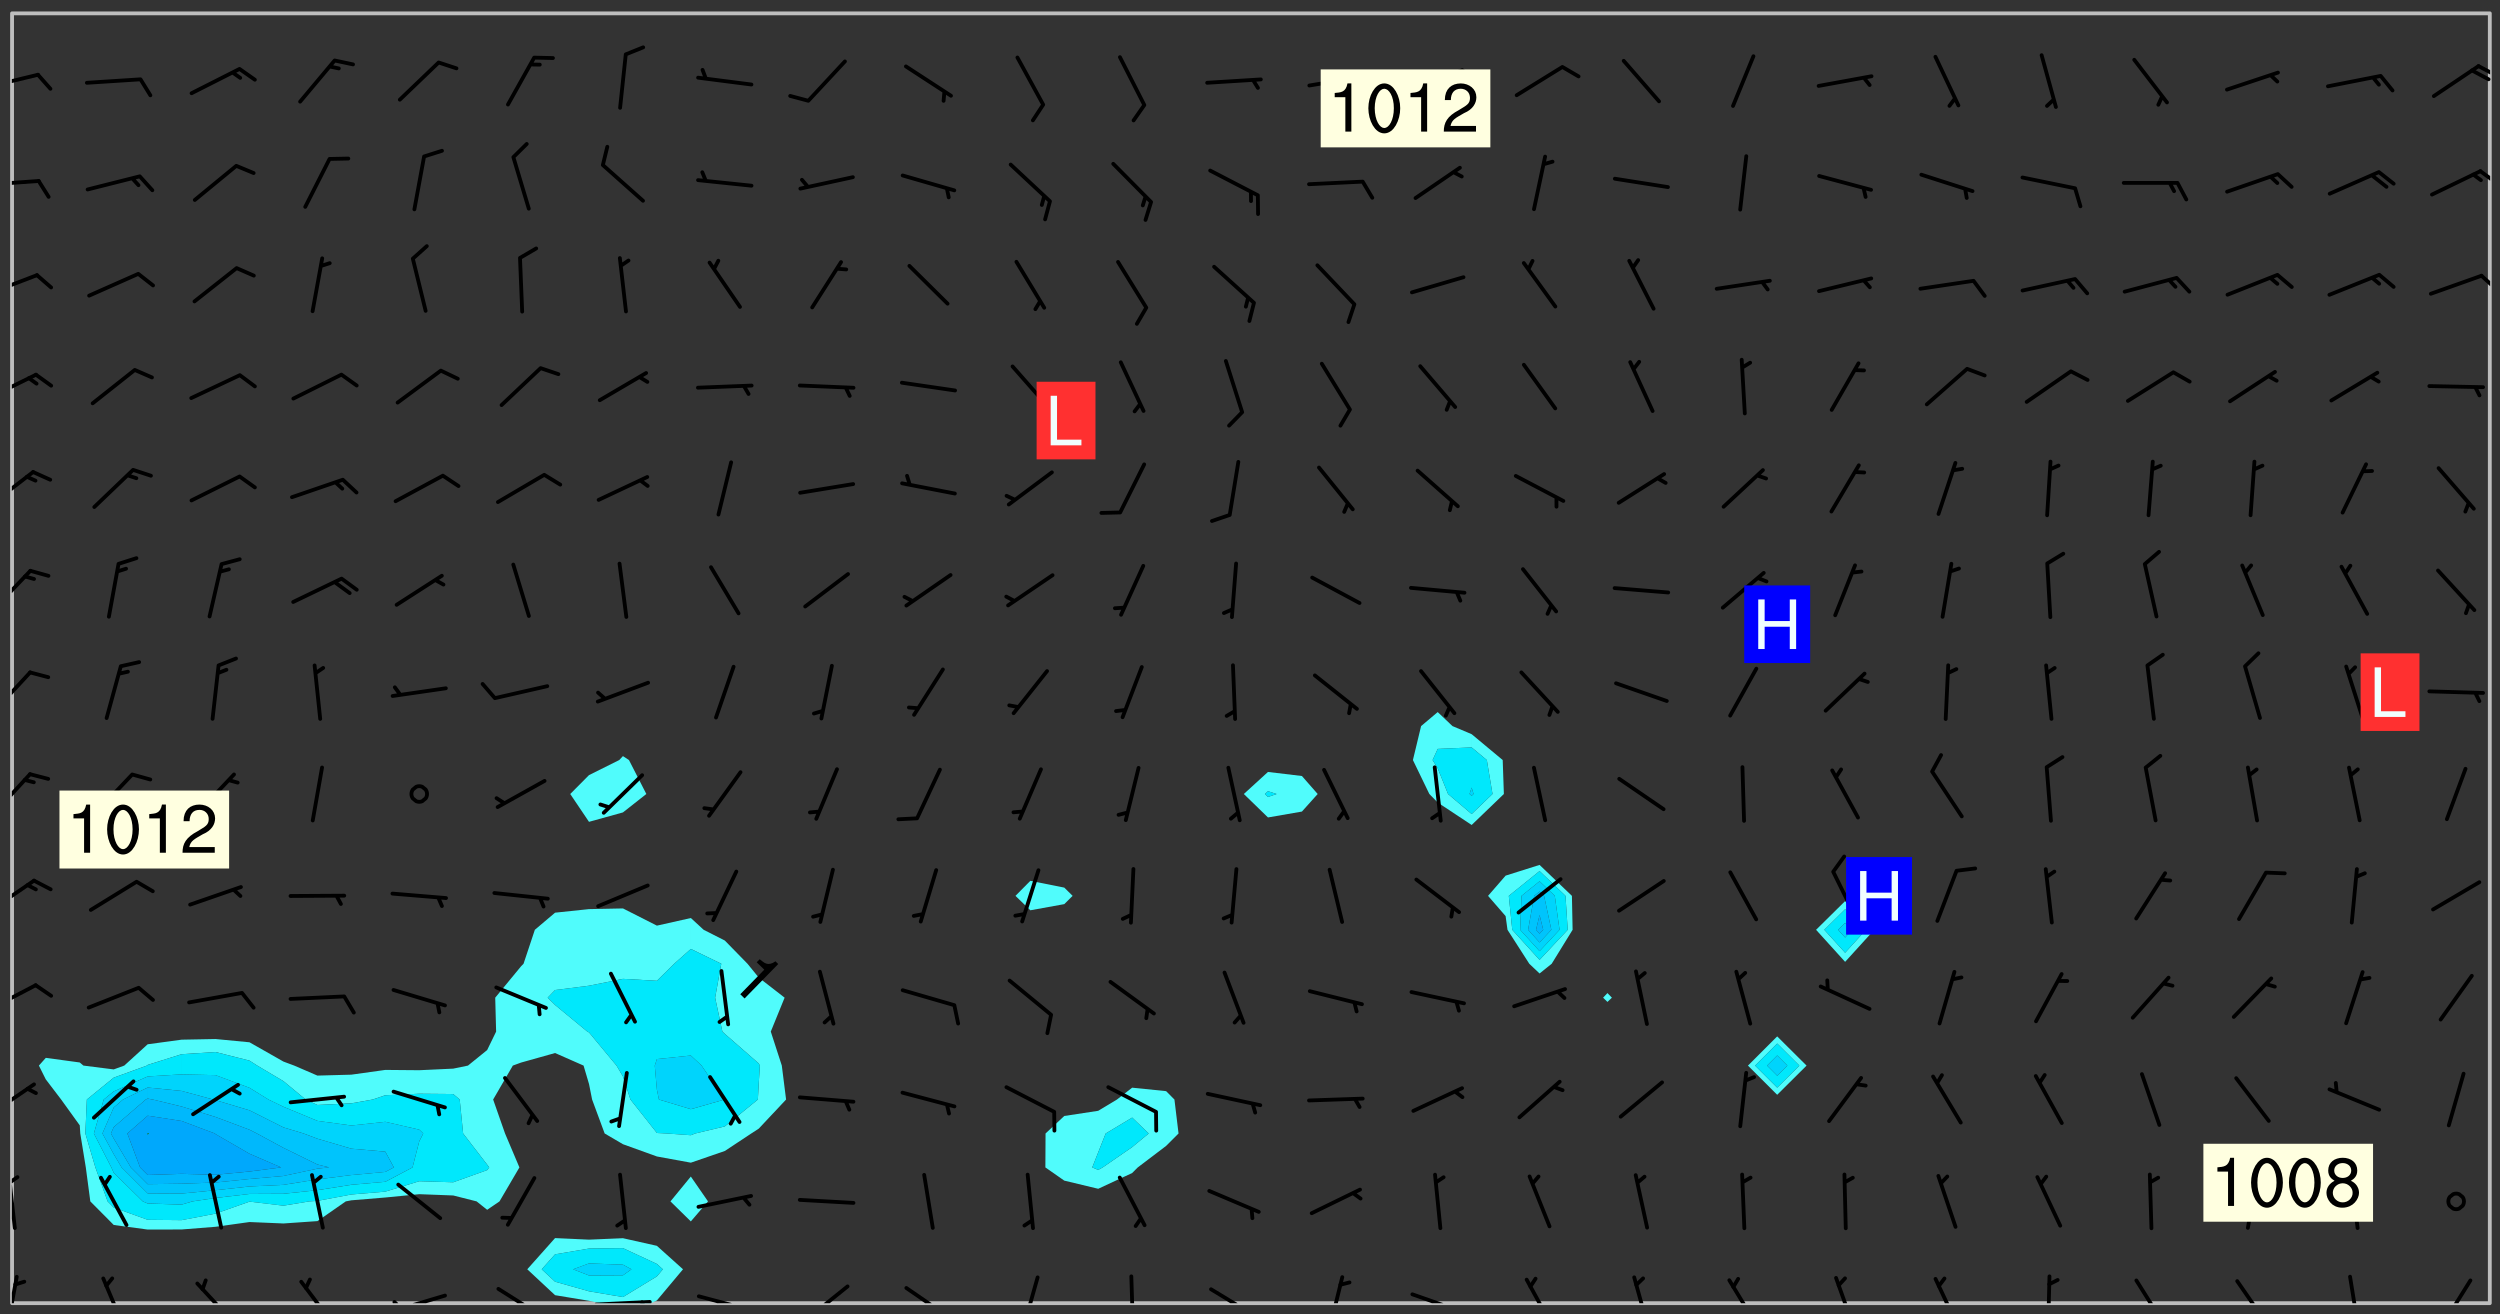 <svg xmlns="http://www.w3.org/2000/svg" role="img" xmlns:xlink="http://www.w3.org/1999/xlink" viewBox="142.45 309.95 326.84 171.84"><rect x="142.45" y="309.95" width="326.84" height="171.84" fill="#333333" stroke="none"/><defs><clipPath id="a"><path d="M144 311.672h1v168.656h-1zm0 0"/></clipPath><clipPath id="b"><path d="M144 311.672h324v168.656H144zm0 0"/></clipPath><clipPath id="c"><path d="M211 471h21v9.328h-21zm0 0"/></clipPath><clipPath id="d"><path d="M467 311.672h1v168.656h-1zm0 0"/></clipPath><clipPath id="e"><path d="M144 476h1v4.328h-1zm0 0"/></clipPath><clipPath id="f"><path d="M155 476h4v4.328h-4zm0 0"/></clipPath><clipPath id="g"><path d="M167 477h7v3.328h-7zm0 0"/></clipPath><clipPath id="h"><path d="M181 477h6v3.328h-6zm0 0"/></clipPath><clipPath id="i"><path d="M193 479h8v1.328h-8zm0 0"/></clipPath><clipPath id="j"><path d="M193 479h3v1.328h-3zm0 0"/></clipPath><clipPath id="k"><path d="M207 478h7v2.328h-7zm0 0"/></clipPath><clipPath id="l"><path d="M220 479h8v1.328h-8zm0 0"/></clipPath><clipPath id="m"><path d="M226 479h2v1.328h-2zm0 0"/></clipPath><clipPath id="n"><path d="M233 479h8v1.328h-8zm0 0"/></clipPath><clipPath id="o"><path d="M239 480h2v.328h-2zm0 0"/></clipPath><clipPath id="p"><path d="M247 477h7v3.328h-7zm0 0"/></clipPath><clipPath id="q"><path d="M260 478h7v2.328h-7zm0 0"/></clipPath><clipPath id="r"><path d="M275 476h4v4.328h-4zm0 0"/></clipPath><clipPath id="s"><path d="M290 476h1v4.328h-1zm0 0"/></clipPath><clipPath id="t"><path d="M300 478h8v2.328h-8zm0 0"/></clipPath><clipPath id="u"><path d="M316 476h3v4.328h-3zm0 0"/></clipPath><clipPath id="v"><path d="M326 478h8v2.328h-8zm0 0"/></clipPath><clipPath id="w"><path d="M341 476h5v4.328h-5zm0 0"/></clipPath><clipPath id="x"><path d="M355 476h4v4.328h-4zm0 0"/></clipPath><clipPath id="y"><path d="M368 477h5v3.328h-5zm0 0"/></clipPath><clipPath id="z"><path d="M382 476h4v4.328h-4zm0 0"/></clipPath><clipPath id="A"><path d="M395 476h4v4.328h-4zm0 0"/></clipPath><clipPath id="B"><path d="M409 476h2v4.328h-2zm0 0"/></clipPath><clipPath id="C"><path d="M421 477h5v3.328h-5zm0 0"/></clipPath><clipPath id="D"><path d="M434 477h6v3.328h-6zm0 0"/></clipPath><clipPath id="E"><path d="M449 476h3v4.328h-3zm0 0"/></clipPath><clipPath id="F"><path d="M461 477h5v3.328h-5zm0 0"/></clipPath><clipPath id="G"><path d="M144 463h1v8h-1zm0 0"/></clipPath><clipPath id="H"><path d="M144 463h1v2h-1zm0 0"/></clipPath><clipPath id="I"><path d="M144 451h4v5h-4zm0 0"/></clipPath><clipPath id="J"><path d="M144 438h4v5h-4zm0 0"/></clipPath><clipPath id="K"><path d="M144 424h4v6h-4zm0 0"/></clipPath><clipPath id="L"><path d="M144 410h3v7h-3zm0 0"/></clipPath><clipPath id="M"><path d="M144 397h3v7h-3zm0 0"/></clipPath><clipPath id="N"><path d="M144 384h3v6h-3zm0 0"/></clipPath><clipPath id="O"><path d="M144 371h4v6h-4zm0 0"/></clipPath><clipPath id="P"><path d="M144 358h4v5h-4zm0 0"/></clipPath><clipPath id="Q"><path d="M144 345h4v4h-4zm0 0"/></clipPath><clipPath id="R"><path d="M466 345h2v3h-2zm0 0"/></clipPath><clipPath id="S"><path d="M144 333h4v2h-4zm0 0"/></clipPath><clipPath id="T"><path d="M466 332h2v3h-2zm0 0"/></clipPath><clipPath id="U"><path d="M144 319h4v3h-4zm0 0"/></clipPath><clipPath id="V"><path d="M466 318h2v2h-2zm0 0"/></clipPath><clipPath id="W"><path d="M465 318h3v3h-3zm0 0"/></clipPath><g id="X" clip-path="url(#clip1)"><path fill="#fff" fill-opacity="0" fill-rule="evenodd" d="M0 0h1000v1000H0zm0 0"/><path fill="#d3d3d3" fill-opacity="0" fill-rule="evenodd" d="M162.152 355.867l-.234.293.059.234.117.172.176.234.293.348.113.059.117-.172.059-.234.176-.176.465-.176h.699l.234.293.289.816.059.176.176.23.352.234.699.699.172.176.234.348.234.41.289.582.41.465.23.234.234.176.117.23.176.293.172 1.164v.234l.059.289.059.117.117.117.348.41.117.172.176.176.176.234.117.172.172.352.059.234.234.406.234-.059-.176.176-.059.93h-.582l-.234-.113-.348.113-.117.117-.059.293-.059.176-.117.172-.465.293-.059.234-.059.113v.645l.059.172v.41l.059.059v.406l.059.406.117.176.059.059.23.641-.059.293v.699l-.059.582v.234l-.059.23-.055.352v1.922l.055.117h.426l-.367.117-.023.352.891 1.168 1.742.539 1.34.359v.539l.09.809.535.715 1.52.27.891-.086.09 1.164.535.18 1.16-.18 2.055-.984 1.16-.363 1.879-.176 1.695-.18-.18.719-1.516.086-1.25.09-.805.27-1.074.809.27.719.535.898-.18.625-.266.809.266 1.078.625.898.805.18 1.25-.18-.266.723.098.504.055.293v.172l.059.293v.406l.176.117.352.117h.406l.293-.176.113-.117.059-.117.117-.23.059-.176.352-.465.23-.176.176-.059.176.059.059.176.117.988.055.469.059.172.117.234.176.059.816.059h.289l.117.234.059.406.059.352v1.105l.117.293.117.348.289.699.176.352.582.754.352.176.172.059.469.234.641.465.348.234.293.176.293.055.23.062.816.348.293.176.113.172.352.352.117.176.523.641v.289l.059.352v.348l.059.352.059.289.117.059.172.059h.176l.582.234.176.117.176.289.176.234.113.234.293.23.117.117v.41l.059.055.289.234.234.117.059.117.117.172.059.117.23.234.059.176.234.059.117.059-.117.113-.059.117v.117l-.117.293-.117.289v.582l.176.117.117.059.059.117.117.117.113.059.176.348.059.352.059.406v.176l-.059.176-.117.699v.172l.117.176.293.293h.406l.176.117.117.172.117.293v.234h-.527l-.23-.234h-.234l-.176.059-.059.699.059.348.117.176.176.41.117.23.289.469.176.055h.523l.234.059.758.641.059.293v.234l.059.059.23.348v.352l-.117.172v.293l.293.289.293.176.172.059.293.176.293.117.582.406.289.234.293.176.219.16.016.012.23.176.641.523.176.234.117.176.176.176.113.172v.641l.117.176.469.117.582.117.234.059.23.113.293.117.113.059.586.352.289.172.176.062.176.055.176.059.699.352.289.176.234.055.289.176.234.117.641.406.293.117.172.059.234.059.41.059.23.059.234.117.059.172-.41.176.469.059.059.293.113.234.176.055.234.059.176.059.406.117.641.234.117.172.059.234v.176l-.059.117-.059.406.234.234.117.059.348.117.641.23.176.117.289.117.176.176.234.465.582 1.105.176.176.348.176.176.117.352.117 1.047.523.234.059.465.113.293.059.465.176.758.582.234.234.348.465.176.176.289.234.816.699.293.176.289.289.293.176.293.289.695.641.176.176.293.234.289.234.469.289.641.582.348.234.234.293.348.348.352.465.934.992.348.406.117.176.234.059.113.117.645.176.23.113.234.059.293.176.23.117.934.699.406.406.234.176.406.176.234.117.816.348.348.234.234.117.293.289.23.117.758.352.352.172.23.059.293.117.234.059.871.176h.816l.469.23.172.059.875.699.465.117.293.059.176.059.23.059.469.059.348.059.352.059.406.059h.293l.172.059v.23l.176.176h.293l.348.059.352.059.699.117h.641l.465-.234.293-.176.172-.117.41-.172.289-.176.934-.465.469-.293.523-.293.465-.172.465-.176 1.051-.465.289-.117.41-.117.289-.117.527-.176 1.516-.699.582-.348.289-.059.293-.059.348-.117.875-.23.352-.117h.113l.234-.059.875-.234.234-.059h.812l.352-.059.816-.117.172-.059.352-.055.293-.059.23-.059.816-.176.176-.059h.348l.234-.059.465-.117.758-.172.234-.059h.348l.41-.117.289-.059 1.285-.059h.289l.41-.059.23-.059h.176l.875-.117h.406l.41-.117h.348l.352-.113.871-.059h1.75l1.047.289.41.117.289.117.352.117.289.117 1.051.172.289.059h.293l.293.059.172.059.41.059.172.059.117.059h.117l.117.059.352.059h.113l.41.066 1.922.395 1.926.395 1.52.449 1.695.719 2.145.805 1.605-.719 1.43-.805 1.16-1.078 1.25-.449 3.035-.719 1.875-.359 2.145-1.348 2.234-1.254 2.5-1.258 1.695-.449 1.785-.18 1.16-.27.625.539 1.34-.27.715-.988.984-1.344.445-.18.805-.359 1.875-.539 1.785-.449 1.25-.27 1.16-.09 1.699-.09 1.961-.27 1.25-.09h.539l.625-.09h.891l2.145-.18 2.41-.18 2.59-.09 1.695.18 1.609.09 1.43.359 1.16.719 1.875.988 1.16 1.527.266.715.629.09.355.898.535.539.535 1.527 1.074.359h.535l-.805.535.09 1.707.715 2.695.891.805.895.988.715 1.258 1.785.539 1.52-.18.355 1.344 1.609-.805.98-.539.27.27.316-.215.219-.145.801.449.449-.359h.355l.535-.27.539-.719.535-.27.625-.988 1.16.449.84.371 1.395.617 1.695-.18h1.605l1.785.09.18-1.707.535-1.344.805.27.492.848.402.406-.09.539v.359l.715.449.711-.27h1.43l.359.988.445 1.258.715 1.344 1.25.629 1.695.629.715-.18.18-.539.98-.09.449.359.086 1.258-.266.629-.535.18v.539l.715.984.266.539.984.988.801 1.078-.266.359-.09.898-.625 2.332-.355 2.066-.09 1.793-.18.719-.09.539v1.438l-.98 1.883-.359 1.707-.535.898-.805 1.168-.266.539 2.055 1.254.086.359-.355.539-.09-.18v.809l.09 1.438-.445.715-1.074.094-.266.715.535.898.805.719 1.16.809 1.34.27.445.359-.355.449-1.789-.09-1.25-.449-.715-.719-.625-.09-.176 3.59-.188 1.309h89.359V311.703h-55.27v49.082l.762.125 3.289.543 2.023 2.836v2.754l2.352.332 2.348.332h4.051l-1.379 4.16-2.023.707-2.023.703-.543.344-2.594 1.617-.188.117-2.023-2.078-.73-2.742-2.672-2.078-1.375-3.5-.066-.082-1.957-2.672 2.75-1.418v-49.082H294.422v91.414l.117.031.133.012.074.074.105.047.09.059.086.059.09.059.297.297.059.09.031.117.027.117.016.137-.031.117-.059.09-.059.086-.043.105-.047.102-.027.121v.145l.176.27.148.148.074.086.074.074.043.105.062.09.059.086.043.105.059.09.047.102.043.105.059.086.117.18.074.074.062.086.059.09.043.105.059.09.059.086.062.09.059.09.043.102.117.18.074.074.059.086.074.074.09.059.105.047h.148l.133-.016.133.016.102-.047.074-.074.047-.102-.016-.133v-.148l-.047-.105-.027-.117-.047-.102-.027-.121-.043-.102-.062-.09-.043-.102-.043-.105-.031-.117-.016-.133-.012-.137.086-.059.059-.086.121-.031.043.105.016.133v.117l.059.102.059.09.09.059.148.148.059.09.043.105-.012.102.086.059.105.047.086.059.09.059.074.074-.117.027-.105.047-.086.059-.074.074-.059.09-.062.086-.027.121-.047.102-.043.105-.031.117-.012.133-.016.133v.148l.027.117.047.105.043.102.059.09.074.074.09.059.074.074.09.059.059.09.043.105.047.102.117.031.133.016h.148l.117-.031.105.043.043.105.047.102.027.121L299.5 410l.027.117.031.121.027.117.105.043.102.047.133-.016.148.148.062.086.074.074.07.074.09.062.105.043.102.043.117.031.137.016.117-.031.074-.074.027-.117-.012-.133-.031-.121-.027-.117.043-.105h.117l.09.062.117.027h.148l.133.016h.148l.133.016.133-.016h.148l.133-.016.133-.012.137.012.117-.027.133-.016.191-.059-.059.176-.016.133-.027.121-.016.133-.059.086-.133.016-.105.047-.105.043-.117.031-.117.027-.266.031h-.148l-.133.016-.074.074.059.086.148.148.117.18.074.07.09.062.09.059.086.059.09.059.102.043.105.062.105.043.086.059.105.047.102.043.18.117.059.09-.043.102-.047.105.016.133.223.223.059.09.043.102.031.121.043.102.016.133.031.117.012.137.031.117.148.148.102.043.105.043.117.031.133.016.137.016h.117l.117-.031.09-.059.043-.105.047-.102.043-.105.031-.117.012-.133v-.148l-.012-.133-.016-.133-.031-.117-.043-.105-.047-.105-.043-.102-.043-.105-.016-.133.016-.133.027-.117.031-.117.027-.121.047-.102.09-.059.086-.062.074-.074.09-.059.223-.223.059-.086.074-.074.117-.18.059-.086v-.148l-.074-.074-.102-.047-.105-.043-.102-.043-.059-.09-.047-.105-.027-.117.09-.059.117-.031.102-.043.18-.117.148-.148.012-.133-.012-.105-.09-.059-.133.016h-.148l-.133.016-.133-.016-.121-.031-.086-.059-.074-.074-.059-.09-.062-.086-.117-.18-.059-.086.031-.121.086-.059.121-.031.059-.086v-.121l-.031-.117-.059-.09-.059-.086-.047-.105-.027-.117-.016-.133.059-.09.074-.074.09-.059.117-.18.074-.074.059-.086.148-.148.121-.031.133-.016.133.016.074.074.043.105.016.133-.031.117-.117.031-.133.012-.148.148-.043.105-.047.102-.027.121-.031.117v.148l.031.117.043.105.059.09.074.07.074.074.117.031.121.027.117-.027.133-.016h.117l.09.059.074.074.047.105.059.086.102.047.133.016.105.043.086.059-.012.105-.074.074-.18.117-.059.09-.09.059-.07.074-.074.074-.062.09-.027.117-.016.133.016.133-.016.133v.148l.016.133.027.117.031.121.074.074.09.059.086.059.09.059.117.031v.086l-.102.047-.09.059-.266.031-.117.027h-.148l-.105.043-.102.047-.059.09-.062.234-.012.133-.031.121-.016.133v.293l-.012.133.012.137.016.133.133.016.133.012.121.031.086.059.074.074.047.105.043.102.016.133v.445l-.016.133v.445l.031.266.027.117.016.133.031.117.086.211.031.266v.148l-.031.117-.027.117-.031.121-.027.117-.031.117-.031.121-.012.133-.016.133.09.059.117-.031.102.016.047.105-.031.266v.441l-.043.105-.047.105-.043.102-.043.105-.059.086-.031.121-.043.117-.031.117-.016.133.016.133.059.09.105.047.086.059.059.086-.012.137-.031.117-.043.102v.445l-.016.133v.148l-.031.117-.043.105-.027.117-.047.105-.043.102-.031.121-.027.117-.031.133-.031.117-.027.117-.043.105-.031.117-.031.121-.012.133-.016.133v.297l.027.117v.148l.047.398.027.117.059.09.121.031h.148l.133-.016.059.09v.117l-.059.09-.09.059-.102.043-.105.047-.09.059-.086.059-.137.016-.117-.031-.133-.016-.102.047-.062.086-.012.137-.016.133-.031.117-.027.117-.016.133-.031.121v.297l.016.133.031.117v.148l.012.133v.148l-.027.117-.047.102-.027.121-.031.117-.059.09-.074.074-.102.043-.105.047-.117.027-.121.031-.102-.047.059-.086.105-.047.027-.117.031-.117.027-.121.031-.117v-.148l.016-.133-.031-.117-.043-.105-.105.016-.074.074-.102.043-.09.062-.074.074-.043.102-.016.133-.031.117L304.25 426l-.031.117-.027.117-.031.121-.027.117-.031.117-.043.105-.09.059h-.09l-.117-.031-.031-.086.016-.137-.031-.117v-.148l-.012-.133v-.148l-.062-.234-.027-.121-.043-.102-.047-.105-.059-.086-.059-.09-.043-.105-.062-.086-.148-.148-.07-.074-.105-.047-.105-.043-.102-.043-.297-.297-.09-.074-.086-.059-.105-.043-.09-.062-.086-.059-.105-.043-.09-.059-.086-.062-.074-.07-.105-.047-.086-.059-.105-.043-.09-.062-.102-.043-.105-.043-.086-.059-.105-.047-.105-.043-.102-.047-.09-.059-.102-.043-.105-.043-.09-.062-.117-.027-.133-.016-.133.016H299.75l-.133.016-.117-.031-.09-.059-.074-.074-.09-.059-.102-.047h-.148l-.121-.027-.102-.043-.074-.074-.117-.18-.09-.059-.102-.043-.09-.062-.105-.043-.09-.059-.086-.059-.105-.047-.059-.086-.059-.09-.043-.105-.047-.102-.074-.074-.086-.059-.074-.074-.09-.059-.223-.223-.043-.105-.031-.266.105-.043h.145l.105.043.074.074.09.059.086.059.105.047.09.059.148.148.07.074.148.148.062.086.074.074.086.059.074.074.09.062.09.059.086.059.27.176.102.047.105.043.102.043.047-.074.059-.086.074-.074.07-.074.105.043.074.074.059.09.043.102.047.105.043.105.121.027.117-.027.074-.09.043-.105.059-.09.074-.074.105-.043.117-.027.133.012.09.059.148.148.059.09.043.105.047.102.043.105.043.102.105.047.105.043.133.016.086-.059.059-.09.074-.074.105-.043.117.027.105.047.102.043.105.043.102.047.18.117v.117l-.016.133.016.133.016.137.059.086.102.047.121.027.117.031h.148l.117-.031.059-.09.18-.117.059-.09.074-.074.059-.086.117-.18.18-.117.117.031.09.059.043.074-.016.133v.117l.09.059h.148l.133-.016.133-.012.266-.031.105-.043.117-.031.121-.027.074-.074.07-.074.062-.09-.016-.105-.047-.102-.102-.043-.105-.016-.117.027-.266.031h-.148l-.074-.074-.09-.059-.117-.031-.117-.027-.133-.016h-.148l-.133.016h-.297l-.105-.047-.148-.148-.043-.102-.059-.09.223-.223.086-.059.105-.043.117-.031.133-.016.133.016.137.016.102.043.133-.012.09-.062.102-.043.062-.09-.047-.102-.09-.059-.117-.031-.102-.043-.059-.09-.062-.09v-.117l.016-.133.105-.047.074-.07v-.121l-.09-.059-.031-.117.09-.059.074-.074.043-.105.059-.09.047-.102.016-.133v-.148l-.047-.105-.043-.102-.09-.059-.133-.016-.102-.043-.137-.016-.117-.031h-.445l-.133-.016-.133-.012-.133-.016-.117-.031h-.148l-.133-.016-.133-.012-.266-.031-.121-.043-.086-.059-.074-.074v-.148l.012-.133.105-.047.102-.043.133-.016h.152l.133-.016h.293l.121.031.102.043.09.059.234.062.121-.047.09-.059.102-.043.133-.016.105.043.102.047.133.012.121-.027h.145l.121-.031.117-.027.105-.047.074-.074.086-.059.148-.148.059-.086.047-.105.027-.117.016-.105-.102-.043-.09-.059-.117-.031-.105-.043-.09-.062-.074-.086-.074-.074-.102-.043-.105-.047-.102-.043-.059-.09-.047-.102-.086-.211-.062-.086-.059-.09-.074-.074-.086-.059h-.27l-.117.031-.09.059-.102.043-.133.016-.105-.016-.027-.117-.062-.09-.117-.031-.102-.043-.148-.148-.031-.117-.016-.105.074-.074.18-.117.117-.027.117-.031.137.016.102.043.105.043.102.047.105.043.117.031.133.016.117.027.133.016.105-.016.09-.059-.074-.074-.105-.043-.074-.074-.074-.09-.148-.148-.086-.059-.09-.059-.074-.074-.09-.059-.102-.047-.121-.027-.102-.047-.105-.043-.117-.031-.102-.043-.121-.031h-.148l-.117.031-.105.043-.086.062-.18.117-.086.059-.09.059-.105.047-.086.059-.105.043-.102.043-.105.047-.074.074-.059.09-.059.086-.047.105-.059.086-.074.074-.133-.012-.117-.031h-.117l-.074.074-.09.059-.074.074-.09.059-.086.059-.105.047-.102.043-.137.016-.102-.043-.148-.148-.105-.047h-.086l-.105.047-.102.043-.121.031-.117-.031-.074-.074v-.117l.031-.121.074-.07.059-.09.074-.074.117-.031.105-.043h.293l.133-.016.137-.016.102-.043.09-.059.102-.047.09-.059.133-.012.09.059.133.012.09-.059.086-.059.105-.043.09-.059.086-.062.09-.059.148-.148.059-.086.059-.09.105-.043.133-.016.117.027.121.031.059-.059.059-.09.031-.266.027-.117.105.012.133.016.102-.043.09-.059.059-.09.074-.074.059-.09.047-.102.012-.133-.012-.133-.047-.105-.148-.148-.059-.09-.059-.086-.043-.105v-.445l.016-.133v-.148l.012-.133-.059-.059-.09.059-.102-.043-.18-.117-.086-.059-.062-.09-.059-.09-.074-.074-.086-.059-.121.031-.102.012-.105.047-.086.059-.105.043-.148.148-.09.059-.086.059-.09.062-.105.043-.133.016v-.121l.105-.043.117-.031.074-.07.043-.105v-.148l-.027-.117-.148-.148-.133-.016h-.148l-.117.031-.105.043-.102.043-.09.062-.117.027-.074-.074.012-.133-.043-.102-.043-.105-.09-.059-.117.027-.121.031-.117.031-.102.043-.121.031-.102.043-.105.043-.09.059-.102.016v-.117l.016-.133-.059-.09-.074.043-.148.148-.059.09-.074.074-.047.105-.043.102-.074.074-.059.09-.074.074-.059.086-.074.074-.09.062-.074.07-.074.074-.102.016-.133.016-.105-.043v-.121l.148-.148.043-.102.059-.09.047-.102.043-.105.059-.09.031-.117.043-.102.031-.121.027-.117.047-.105.043-.102.043-.105.074-.07.09-.062.09-.059.102-.043h.297l.266-.031.105-.043-.074-.074-.117-.031-.105-.043-.09-.059-.102-.047-.09-.059-.102-.043-.105-.043-.09-.062-.086-.059-.105-.043-.102-.043-.121-.031-.117-.031-.102-.043L297.5 410.25l-.102-.043-.09-.059-.043-.105-.016-.133.102-.043.133-.016.137.016.133-.016.102-.043.059-.09.016-.105-.09-.059-.074-.074-.102-.043-.09-.059-.148-.148-.043-.105-.016-.133v-.293l-.059-.09-.09-.059-.074-.074-.043-.105-.031-.117-.059-.09-.074-.074-.117-.027-.074-.074-.09-.059-.09-.062-.086-.059-.074-.074-.059-.086-.047-.105-.086-.059-.148-.148-.195-.059-.133.016-.102.043-.074.074-.047.102-.043.105-.059.09-.059.086-.297.297-.09.059h-.086l-.062-.086-.043-.105.031-.117.059-.09.027-.117-.012-.133-.09-.062-.105.047-.117.027-.117.031-.27.176-.102.047-.117.027-.105.047-.09.059-.102.043-.059-.086-.047-.105.016-.133.047-.105.07-.074.074-.07.059-.09v-.148l-.043-.105h-.238l-.102.047-.031.117-.027.117-.031.121-.074.043-.133.016-.074-.047-.043-.102-.043-.105-.047-.102-.043-.105-.121.031-.102.043-.133.016-.117.031-.105.043-.09.059-.102.047-.121.027-.133.016-.102-.043-.059-.09-.047-.105-.043-.102-.043-.105v-.117l.059-.09.086-.059.18-.117.102-.047.105-.043.105-.059.102-.043.09-.062.102-.043.105-.059.102-.047.09-.059.105-.043.102-.043.09-.062.102-.043.137-.016.117.031.102.043.121.031.102.043.105.047.102.043.105.043.102.047.105.043.102.043.105.047.086.059.105.043.117.031.105.043.102.047.09.059.105.043.102.043.105.047.117.027.102.047.121.027h.148l.086-.059.016-.102.059-.09-.027-.117-.074-.074-.117-.18-.074-.074-.09-.074-.18-.117-.086-.059-.105-.043-.102-.047-.27-.176-.059-.09-.074-.074-.059-.09-.043-.102-.031-.117-.016-.137v-.562l-.012-.133-.016-.133-.031-.117-.016-.133-.012-.133-.031-.121-.223-.223-.059-.086-.016-.105.031-.117.133-.016v-91.414H172.992v1.453l-.059.234-.352 1.051-.172.523-.117.348-.176.41-.117.172-.234.293-.23.059h-.352l-.117.059-.23.406v.293l.117.176.23.23.117.234.641.758.293.465.176.234.23.352.234.348.641.816.176.465.172.41.117.695.176.469.117 1.398.059.465v.875l.117 1.047v4.781l-.059.465-.352 1.281-.176.523-.113.41-.352.93L172.934 336l-.234.582-.117.176-.172.348-.176.406-.352.816-.059.293-.113.293-.117.289-.059.176-.117.875-.059.406-.059.117-.059.176-.059.172-.23.527-.117.172v.234l-.117.234-.059.172-.176.586v.289l-.059.176v.293l-.059.113-.059.527v.172l-.055.234v2.621l-.176.816-.117.176-.176.234-.117.172-.113.234-.586.934-.23.289-.293.465-.176.234-.289.352-.352.699-.113.23-.176.41-.176.23-.406.527-.816.699-.293.172-.289.234-.176.117-.176.176-.523.406-.527.176-.172.176-.234.055-.641.176h-.758m12.211 31.023l-1.074.449.359.895 1.25-.715.445-.539-.98-.09"/><path fill="#d3d3d3" fill-opacity="0" fill-rule="evenodd" d="M201.508 416.598h-.895l.449.629.98.359.805-.09.445-.988-.176.09-.715-.355-.895.355m154.621 59.07l-.059-.523v-.293l.113-.293.059-.23.469-.469h.113l.117-.113.117-.059h.176l.234-.059h.348l.234.059.117.059.23.172.059.176.117.582v.293l-.117.176-.172.289-.176.176-.527.523-.23.234-.117.059h-.176l-.117-.059-.406-.293-.176-.117-.117-.059-.059-.113-.055-.117m6.641-10.957l-.059-.172v-1.109l.059-.172.176-.059.172-.059h.176l.234-.059.117.059.059.699-.059.172-.117.176-.117.059-.234.523-.113.059h-.234l-.059-.117m9.613-14.391l-.117-.176v-.699l.293-.875.117-.172.176-.352.113-.23.117-.293.352-.758.117-.23.172-.234h.176l.117-.059h.641l.117.059.234.234.172.113.352.293.117.117.113.176v.113l.117.059.117.117v.699l-.059.176v.23l-.059.176-.348 1.051-.117.23-.117.234-.117.059-.23.234-.641.289h-.875l-.41-.117-.641-.465"/><path fill="none" stroke="#bebebe" stroke-linecap="round" stroke-linejoin="round" stroke-miterlimit="10" stroke-width=".5" d="M467.957 311.695H144.027v168.625h323.93v-168.625"/><g clip-path="url(#a)"><path fill="#fff" fill-opacity="0" fill-rule="evenodd" d="M144 475.891v4.438h.004H144V311.672h.004H144v164.219"/></g><g clip-path="url(#b)"><path fill="#fff" fill-opacity="0" fill-rule="evenodd" d="M144.004 480.328V311.672h79.887v97.129l-.484.516-3.953 1.969L217 413.754l2.453 3.641 4.438-1.23v12.551l-4.438.09-4.438.465-2.645 2.238-1.477 4.438-.32.328-3.383 4.109.117 4.438-1.172 2.41-2.508 2.031-1.93.398-4.438.207-4.441-.039-4.438.621-4.438.121-3.031-1.309-1.406-.523-4.441-2.523-4.438-.426-4.438.086-4.438.602-3.059 2.785-1.379.5-3.961-.5-.48-.406-4.438-.605-.902 1.012.902 1.809 2.004 2.629 2.434 3.379.066 1.059.723 4.438.59 4.441 3.062 3.082 4.438.602 4.438-.012 4.438-.352 4.438-.621 4.441.188 4.438-.309 3.707-2.578.73-.141 4.438-.367 4.441-.434 4.438.168 3.055.773 1.383 1.102 1.613-1.102 2.602-4.441-1.879-4.438-1.555-4.438 2.574-4.438 1.082-.395 4.441-1.246 3.723 1.641.715 2.418.402 2.02 1.641 4.438 2.395 1.406 4.438 1.602 4.438.812v1.809l-2.664 3.25 2.664 2.617 2.246-2.617-2.246-3.25v-1.809l4.441-1.531 3.461-2.289.977-.633 3.57-3.805-.559-4.438-1.441-4.441 1.809-4.438-3.379-2.621-1.477-1.816-2.961-3.031-2.77-1.406-1.672-1.539-4.438.996-4.438-2.25v-12.551l3.059-2.41-2.27-4.438-.789-.516v-97.129h53.262v113.434l-1.945 1.965 1.945 1.887 4.438-.805 1.09-1.082-1.09-1.078-4.438-.887v-113.434h13.312v140.477l-1.988 1.551-2.449 1.473-4.438.676-2.449 2.289-.023 4.438 2.473 1.727 4.438 1.066 4.438-2.062.73-.73 3.707-2.812 1.625-1.625-.535-4.438-1.09-1.098-4.438-.453V311.672h17.754v99.199l-3.156 2.883 3.156 3.066 4.438-.77 2.062-2.297-2.062-2.352-4.438-.531v-99.199h22.191v91.371l-2.172 1.832-1.07 4.441 2.148 4.438 1.094 1.113 4.438 2.938 4.211-4.051-.152-4.438-4.059-3.383-2.508-1.059-1.93-1.832v-91.371h13.316v111.352l-4.438 1.402-2.297 2.645 2.297 2.648.246 1.789 2.848 4.438 1.344 1.273 1.586-1.273 2.734-4.438-.09-4.438-4.23-4.047V311.672h8.875v128.109l-.57.602.57.555.582-.555-.582-.602V311.672h22.191v133.77l-3.824 3.82 3.824 3.816 3.84-3.816-3.84-3.82V311.672h8.879v116.086l-3.797 3.75 3.797 4.191 3.812-4.191-3.812-3.75V311.672h84.324v168.656H227.535l.793-.363 3.414-4.074-3.414-3.066-4.438-.996-4.438.188-4.438-.203-3.633 4.078 3.633 3.387 4.438.734 1.441.316h-76.891"/></g><path fill="#50fcfc" fill-rule="evenodd" d="M148.438 451.07l-.902-1.809.902-1.012 4.438.605.48.406 3.961.5 1.379-.5 3.059-2.785 4.438-.602 4.438-.086v1.699l-4.438.285-4.438 1.398-.098.09-4.34 1.578-3.512 2.859-.195 4.438 1.309 4.438 1.598 4.441.801.805 4.438 1.602 4.438.047 4.438-.855 4.438-1.566 4.441.527 3.375-.559 1.062-.066 4.438-.836 4.438-.375 4.441-1.359 4.438.137 4.438-1.59.27-.352-.27-.363-3.141-4.074-.449-4.438-.848-.719-4.438-.039-4.441.195-1.652.562-2.785.496-4.438.215-1.535-.711-2.902-2.402-3.43-2.035-1.012-.648-4.438-1.125v-1.699l4.438.426 4.441 2.523 1.406.523 3.031 1.309 4.438-.121 4.438-.621 4.441.039 4.438-.207 1.93-.398 2.508-2.031 1.172-2.41-.117-4.438 3.383-4.109.32-.328 1.477-4.438 2.645-2.238 4.438-.465 4.438-.09 4.438 2.25 4.438-.996v4.043l-2.18 1.934-2.258 2.23-4.438-.254-4.438.895-4.438.566-.969 1 .969.953 4.223 3.484.215.102 3.598 4.34.84 1.422.98 3.016 3.457 4.371 1.254.066 3.184.227.562-.227 3.879-.926 4.32-3.512.117-2.102.145-2.336-.145-.277-4.438-3.875-.316-.289-.949-4.438.805-4.438-3.98-1.934v-4.043l1.672 1.539 2.77 1.406 2.961 3.031 1.477 1.816 3.379 2.621-1.809 4.438 1.441 4.441.559 4.438-3.57 3.805-.977.633-3.461 2.289-4.441 1.531-4.438-.812-4.438-1.602-2.395-1.406-1.641-4.438-.402-2.02-.715-2.418-3.723-1.641-4.441 1.246-1.082.395-2.574 4.438 1.555 4.438 1.879 4.438-2.602 4.441-1.613 1.102-1.383-1.102-3.055-.773-4.438-.168-4.441.434-4.438.367-.73.141-3.707 2.578-4.438.309-4.441-.188-4.438.621-4.438.352-4.438.012-4.438-.602-3.062-3.082-.59-4.441-.723-4.438-.066-1.059-2.434-3.379-2.004-2.629"/><path fill="#00e8fc" fill-rule="evenodd" d="M154.918 462.574l-1.309-4.438.195-4.438 3.512-2.859 4.34-1.578.098-.09 4.438-1.398v2.637l-4.438.27-4.438 1.953-1.309 1.066-1.285 4.438 2.285 4.438.309.695 3.805 3.746.633.277 4.438.145 1.422-.422 3.016-.449 4.438-.523 4.441-.023 4.438-.473 4.438-.703 4.438-.391 3.559-1.879.883-3.414.523-1.023-.523-.5-4.441-1.027-4.438.484-4.438-.609-4.438-1.84-1.961-.945-2.48-1.535-4.438-1.656-4.438-.098v-2.637l4.438-.285 4.438 1.125 1.012.648 3.43 2.035 2.902 2.402 1.535.711 4.438-.215 2.785-.496 1.652-.562 4.441-.195 4.438.039.848.719.449 4.438 3.141 4.074.27.363-.27.352-4.438 1.59-4.438-.137-4.441 1.359-4.438.375-4.438.836-1.062.066-3.375.559-4.441-.527-4.438 1.566-4.438.855-4.438-.047-4.438-1.602-.801-.805-1.598-4.441"/><path fill="#00d4fc" fill-rule="evenodd" d="M157.008 462.574l-2.285-4.438 1.285-4.438 1.309-1.066 4.438-1.953v1.449l-3.227 1.57-1.211 1.043-1.477 3.395 1.477 2.699 1.031 1.738 3.406 3.395 4.438.023 4.438-.438 4.438-.488 4.441-.211 4.438-.715 4.438-.566 4.438-.41 1.121-.59-1.121-2.062-4.438-.387-4.438-1.305-1.812-.684-2.625-.793-4.441-2.234-4.438-1.328-.305-.082-4.133-1.125-4.438-.445v-1.449l4.438-.27 4.438.098 4.438 1.656 2.48 1.535 1.961.945 4.438 1.84 4.438.609 4.438-.484 4.441 1.027.523.5-.523 1.023-.883 3.414-3.559 1.879-4.438.391-4.438.703-4.438.473-4.441.023-4.438.523-3.016.449-1.422.422-4.438-.145-.633-.277-3.805-3.746-.309-.695"/><path fill="#00c4fc" fill-rule="evenodd" d="M157.316 460.836l-1.477-2.699 1.477-3.395 1.211-1.043 3.227-1.57v1.445l-.254.125-4.184 3.605-.363.832.363.66 2.238 3.777 2.199 2.191 4.438-.062 4.438-.156 4.438-.461 4.441-.395 4.438-.957 1.551-.16-1.551-.383-4.438-2.176-3.477-1.879-.965-.492-4.438-1.664-4.438-1.371-3.77-.91-.668-.125v-1.445l4.438.445 4.133 1.125.305.082 4.438 1.328 4.441 2.234 2.625.793 1.812.684 4.438 1.305 4.438.387 1.121 2.062-1.121.59-4.438.41-4.438.566-4.438.715-4.441.211-4.438.488-4.438.438-4.438-.023-3.406-3.395-1.031-1.738"/><path fill="#00b8fc" fill-rule="evenodd" d="M157.316 458.797l-.363-.66.363-.832 4.184-3.605.254-.125v2.238l-2.656 2.324 1.664 4.438.992.988 4.438-.148 4.438.121 4.438-.426 4.137-.535-4.137-1.789-4.438-2.566-.09-.082-4.348-1.633-4.438-.691v-2.238l.668.125 3.77.91 4.438 1.371 4.438 1.664.965.492 3.477 1.879 4.438 2.176 1.551.383-1.551.16-4.438.957-4.441.395-4.438.461-4.438.156-4.438.062-2.199-2.191-2.238-3.777"/><path fill="#00a8fc" fill-rule="evenodd" d="M160.762 462.574l-1.664-4.438 2.656-2.324v2.312l-.016.012.016.137.176-.137-.176-.012v-2.312l4.438.691 4.348 1.633.09.082 4.438 2.566 4.137 1.789-4.137.535-4.438.426-4.438-.121-4.438.148-.992-.988"/><path fill="#009800" fill-rule="evenodd" d="M161.754 458.273l-.016-.137.016-.012.176.012-.176.137"/><g clip-path="url(#c)"><path fill="#50fcfc" fill-rule="evenodd" d="M215.016 479.277l-3.633-3.387 3.633-4.078 4.438.203 4.438-.188v1.297l-4.438.055-4.438.754-1.746 1.957 1.746 1.625 4.438 1.254 4.438.754 4.438-2.703.777-.93-.777-.699-4.438-2.066v-1.297l4.438.996 3.414 3.066-3.414 4.074-.793.363h-6.641l-1.441-.316-4.438-.734"/></g><path fill="#00e8fc" fill-rule="evenodd" d="M215.016 477.516l-1.746-1.625 1.746-1.957 4.438-.754v1.945l-2.082.766 2.082.812 4.438-.023 1.117-.789-1.117-.602-4.438-.164v-1.945l4.438-.055 4.438 2.066.777.699-.777.93-4.438 2.703-4.438-.754-4.438-1.254m0-36.18l-.969-.953.969-1 4.438-.566 4.438-.895 4.438.254 2.258-2.23 2.18-1.934v13.934l-4.438.465-.277.852.277 3.137.266 1.301 4.172 1.262 4.402-1.262-2.996-4.438-1.406-1.316v-13.934l3.98 1.934-.805 4.438.949 4.438.316.289 4.438 3.875.145.277-.145 2.336-.117 2.102-4.32 3.512-3.879.926-.562.227-3.184-.227-1.254-.066-3.457-4.371-.98-3.016-.84-1.422-3.598-4.34-.215-.102-4.223-3.484"/><path fill="#50fcfc" fill-rule="evenodd" d="M219.453 417.395L217 413.754l2.453-2.469 3.953-1.969.484-.516.789.516 2.27 4.438-3.059 2.41-4.438 1.23"/><path fill="#00d4fc" fill-rule="evenodd" d="M219.453 476.703l-2.082-.812 2.082-.766 4.438.164 1.117.602-1.117.789-4.438.023m8.875-24.305l-.277-3.137.277-.852 4.438-.465 1.406 1.316 2.996 4.438-4.402 1.262-4.172-1.262-.266-1.301"/><path fill="#50fcfc" fill-rule="evenodd" d="M232.766 469.633l-2.664-2.617 2.664-3.25 2.246 3.25-2.246 2.617m44.387-40.676l-1.945-1.887 1.945-1.965 4.438.887 1.09 1.078-1.09 1.082-4.438.805m4.438 35.344l-2.473-1.727.023-4.438 2.449-2.289 4.438-.676 2.449-1.473 1.988-1.551v3.91l-3.461 2.078-.977 2.465-.781 1.973.781.328.586-.328 3.852-2.652 2.16-1.785-2.16-2.078v-3.91l4.438.453 1.09 1.098.535 4.438-1.625 1.625-3.707 2.812-.73.73-4.438 2.062-4.438-1.066"/><path fill="#00e8fc" fill-rule="evenodd" d="M286.027 462.902l-.781-.328.781-1.973.977-2.465 3.461-2.078 2.16 2.078-2.16 1.785-3.852 2.652-.586.328"/><path fill="#50fcfc" fill-rule="evenodd" d="M308.219 416.82l-3.156-3.066 3.156-2.883v2.516l-.402.367.402.391 1.129-.391-1.129-.367v-2.516l4.438.531 2.062 2.352-2.062 2.297-4.438.77"/><path fill="#00e8fc" fill-rule="evenodd" d="M308.219 414.145l-.402-.391.402-.367 1.129.367-1.129.391"/><path fill="#50fcfc" fill-rule="evenodd" d="M329.316 413.754l-2.148-4.438 1.07-4.441 2.172-1.832 1.93 1.832 2.508 1.059v1.73l-4.438.195-.668 1.457.668 1.082 1.352 3.355 3.086 2.621 2.727-2.621-.742-4.438-1.984-1.652v-1.73l4.059 3.383.152 4.438-4.211 4.051-4.438-2.938-1.094-1.113"/><path fill="#00e8fc" fill-rule="evenodd" d="M330.41 410.398l-.668-1.082.668-1.457 4.438-.195v5.25l-.277.84.277.238.25-.238-.25-.84v-5.25l1.984 1.652.742 4.438-2.727 2.621-3.086-2.621-1.352-3.355"/><path fill="#00d4fc" fill-rule="evenodd" d="M334.848 413.992l-.277-.238.277-.84.25.84-.25.238"/><path fill="#50fcfc" fill-rule="evenodd" d="M339.289 429.719l-2.297-2.648 2.297-2.645 4.438-1.402v.805l-4.023 3.242.453 4.438 3.57 3.934 3.68-3.934-.289-4.438-3.391-3.242v-.805l4.23 4.047.09 4.438-2.734 4.438-1.586 1.273-1.344-1.273-2.848-4.438-.246-1.789"/><path fill="#00e8fc" fill-rule="evenodd" d="M340.156 431.508l-.453-4.438 4.023-3.242v1.336l-2.363 1.906-.172 4.438 2.535 2.793 2.613-2.793-.625-4.438-1.988-1.906v-1.336l3.391 3.242.289 4.438-3.68 3.934-3.57-3.934"/><path fill="#00d4fc" fill-rule="evenodd" d="M343.727 434.301l-2.535-2.793.172-4.438 2.363-1.906v1.34l-.703.566-.797 4.438 1.5 1.652 1.543-1.652-.953-4.438-.59-.566v-1.34l1.988 1.906.625 4.438-2.613 2.793"/><path fill="#00c4fc" fill-rule="evenodd" d="M343.727 433.16l-1.5-1.652.797-4.438.703-.566v3.07l-.461 1.934.461.508.477-.508-.477-1.934v-3.07l.59.566.953 4.438-1.543 1.652"/><path fill="#00b8fc" fill-rule="evenodd" d="M343.727 432.016l-.461-.508.461-1.934.477 1.934-.477.508"/><path fill="#50fcfc" fill-rule="evenodd" d="M352.602 440.938l-.57-.555.57-.602.582.602-.582.555m22.191 12.141l-3.824-3.816 3.824-3.82v.934l-2.887 2.887 2.887 2.883 2.898-2.883-2.898-2.887v-.934l3.84 3.82-3.84 3.816"/><path fill="#00e8fc" fill-rule="evenodd" d="M374.793 452.145l-2.887-2.883 2.887-2.887v1.559l-1.324 1.328 1.324 1.324 1.332-1.324-1.332-1.328V446.375l2.898 2.887-2.898 2.883"/><path fill="#00d4fc" fill-rule="evenodd" d="M374.793 450.586l-1.324-1.324 1.324-1.328 1.332 1.328-1.332 1.324"/><path fill="#50fcfc" fill-rule="evenodd" d="M383.672 435.699l-3.797-4.191 3.797-3.75v1.066l-2.719 2.684 2.719 3 2.727-3-2.727-2.684v-1.066l3.812 3.75-3.812 4.191"/><path fill="#00e8fc" fill-rule="evenodd" d="M383.672 434.508l-2.719-3 2.719-2.684v1.777l-.918.906.918 1.012.922-1.012-.922-.906v-1.777l2.727 2.684-2.727 3"/><path fill="#00d4fc" fill-rule="evenodd" d="M383.672 432.52l-.918-1.012.918-.906.922.906-.922 1.012"/><g clip-path="url(#d)"><path fill="#fff" fill-opacity="0" fill-rule="evenodd" d="M467.996 480.328H468V311.672h-.004H468v168.656h-.004"/></g><path fill="#fff" fill-opacity="0" fill-rule="evenodd" d="M235.645 438.992l4.176 4.082 6.965-7.121-4.176-4.082-6.965 7.121"/><path fill-rule="evenodd" d="M243.828 435.625l.363.359-4.398 4.5-.562-.551 3.137-3.211-.992-.969.391-.398.445.344.215.141.227.094.246.043.27-.031.309-.109.352-.211"/><g clip-path="url(#e)"><path fill="none" stroke="#000" stroke-linecap="round" stroke-linejoin="round" stroke-miterlimit="10" stroke-width=".5" d="M144.641 476.875l-1.281 6.91"/></g><path fill="none" stroke="#000" stroke-linecap="round" stroke-linejoin="round" stroke-miterlimit="10" stroke-width=".5" d="M144.453 477.879l1.172-.367"/><g clip-path="url(#f)"><path fill="none" stroke="#000" stroke-linecap="round" stroke-linejoin="round" stroke-miterlimit="10" stroke-width=".5" d="M155.949 477.09l2.73 6.477"/></g><path fill="none" stroke="#000" stroke-linecap="round" stroke-linejoin="round" stroke-miterlimit="10" stroke-width=".5" d="M156.348 478.035l.773-.953"/><g clip-path="url(#g)"><path fill="none" stroke="#000" stroke-linecap="round" stroke-linejoin="round" stroke-miterlimit="10" stroke-width=".5" d="M168.246 477.75l4.77 5.156"/></g><path fill="none" stroke="#000" stroke-linecap="round" stroke-linejoin="round" stroke-miterlimit="10" stroke-width=".5" d="M168.938 478.5l.406-1.16"/><g clip-path="url(#h)"><path fill="none" stroke="#000" stroke-linecap="round" stroke-linejoin="round" stroke-miterlimit="10" stroke-width=".5" d="M181.832 477.52l4.227 5.617"/></g><path fill="none" stroke="#000" stroke-linecap="round" stroke-linejoin="round" stroke-miterlimit="10" stroke-width=".5" d="M182.449 478.34l.52-1.113"/><g clip-path="url(#i)"><path fill="none" stroke="#000" stroke-linecap="round" stroke-linejoin="round" stroke-miterlimit="10" stroke-width=".5" d="M193.891 481.328l6.738-2"/></g><g clip-path="url(#j)"><path fill="none" stroke="#000" stroke-linecap="round" stroke-linejoin="round" stroke-miterlimit="10" stroke-width=".5" d="M194.871 481.035l-.859-.871"/></g><g clip-path="url(#k)"><path fill="none" stroke="#000" stroke-linecap="round" stroke-linejoin="round" stroke-miterlimit="10" stroke-width=".5" d="M213.547 482.207l-5.941-3.754"/></g><g clip-path="url(#l)"><path fill="none" stroke="#000" stroke-linecap="round" stroke-linejoin="round" stroke-miterlimit="10" stroke-width=".5" d="M227.398 480.156l-7.016.344"/></g><g clip-path="url(#m)"><path fill="none" stroke="#000" stroke-linecap="round" stroke-linejoin="round" stroke-miterlimit="10" stroke-width=".5" d="M226.379 480.207l.629 1.055"/></g><g clip-path="url(#n)"><path fill="none" stroke="#000" stroke-linecap="round" stroke-linejoin="round" stroke-miterlimit="10" stroke-width=".5" d="M240.598 481.238l-6.785-1.816"/></g><g clip-path="url(#o)"><path fill="none" stroke="#000" stroke-linecap="round" stroke-linejoin="round" stroke-miterlimit="10" stroke-width=".5" d="M239.613 480.973l.273 1.195"/></g><g clip-path="url(#p)"><path fill="none" stroke="#000" stroke-linecap="round" stroke-linejoin="round" stroke-miterlimit="10" stroke-width=".5" d="M247.781 482.531l5.477-4.402"/></g><g clip-path="url(#q)"><path fill="none" stroke="#000" stroke-linecap="round" stroke-linejoin="round" stroke-miterlimit="10" stroke-width=".5" d="M260.941 478.336l5.789 3.984"/></g><g clip-path="url(#r)"><path fill="none" stroke="#000" stroke-linecap="round" stroke-linejoin="round" stroke-miterlimit="10" stroke-width=".5" d="M276.195 483.711l1.91-6.762"/></g><g clip-path="url(#s)"><path fill="none" stroke="#000" stroke-linecap="round" stroke-linejoin="round" stroke-miterlimit="10" stroke-width=".5" d="M290.578 483.84l-.223-7.023"/></g><g clip-path="url(#t)"><path fill="none" stroke="#000" stroke-linecap="round" stroke-linejoin="round" stroke-miterlimit="10" stroke-width=".5" d="M300.777 478.504l6.008 3.648"/></g><g clip-path="url(#u)"><path fill="none" stroke="#000" stroke-linecap="round" stroke-linejoin="round" stroke-miterlimit="10" stroke-width=".5" d="M317.934 476.918l-1.676 6.824"/></g><path fill="none" stroke="#000" stroke-linecap="round" stroke-linejoin="round" stroke-miterlimit="10" stroke-width=".5" d="M317.691 477.91l1.188-.301"/><g clip-path="url(#v)"><path fill="none" stroke="#000" stroke-linecap="round" stroke-linejoin="round" stroke-miterlimit="10" stroke-width=".5" d="M333.727 481.492l-6.629-2.328"/></g><g clip-path="url(#w)"><path fill="none" stroke="#000" stroke-linecap="round" stroke-linejoin="round" stroke-miterlimit="10" stroke-width=".5" d="M342.039 477.246l3.371 6.164"/></g><path fill="none" stroke="#000" stroke-linecap="round" stroke-linejoin="round" stroke-miterlimit="10" stroke-width=".5" d="M342.531 478.145l.672-1.027"/><g clip-path="url(#x)"><path fill="none" stroke="#000" stroke-linecap="round" stroke-linejoin="round" stroke-miterlimit="10" stroke-width=".5" d="M356.098 476.945l1.887 6.77"/></g><path fill="none" stroke="#000" stroke-linecap="round" stroke-linejoin="round" stroke-miterlimit="10" stroke-width=".5" d="M356.375 477.93l.887-.848"/><g clip-path="url(#y)"><path fill="none" stroke="#000" stroke-linecap="round" stroke-linejoin="round" stroke-miterlimit="10" stroke-width=".5" d="M368.535 477.324l3.645 6.008"/></g><path fill="none" stroke="#000" stroke-linecap="round" stroke-linejoin="round" stroke-miterlimit="10" stroke-width=".5" d="M369.062 478.199l.629-1.055"/><g clip-path="url(#z)"><path fill="none" stroke="#000" stroke-linecap="round" stroke-linejoin="round" stroke-miterlimit="10" stroke-width=".5" d="M382.488 477.02l2.363 6.617"/></g><path fill="none" stroke="#000" stroke-linecap="round" stroke-linejoin="round" stroke-miterlimit="10" stroke-width=".5" d="M382.832 477.984l.828-.91"/><g clip-path="url(#A)"><path fill="none" stroke="#000" stroke-linecap="round" stroke-linejoin="round" stroke-miterlimit="10" stroke-width=".5" d="M395.492 477.148l2.988 6.359"/></g><path fill="none" stroke="#000" stroke-linecap="round" stroke-linejoin="round" stroke-miterlimit="10" stroke-width=".5" d="M395.926 478.074l.734-.98"/><g clip-path="url(#B)"><path fill="none" stroke="#000" stroke-linecap="round" stroke-linejoin="round" stroke-miterlimit="10" stroke-width=".5" d="M410.391 476.816l-.18 7.023"/></g><path fill="none" stroke="#000" stroke-linecap="round" stroke-linejoin="round" stroke-miterlimit="10" stroke-width=".5" d="M410.363 477.84l1.098-.551"/><g clip-path="url(#C)"><path fill="none" stroke="#000" stroke-linecap="round" stroke-linejoin="round" stroke-miterlimit="10" stroke-width=".5" d="M421.75 477.352l3.734 5.953"/></g><g clip-path="url(#D)"><path fill="none" stroke="#000" stroke-linecap="round" stroke-linejoin="round" stroke-miterlimit="10" stroke-width=".5" d="M434.934 477.438l3.996 5.781"/></g><g clip-path="url(#E)"><path fill="none" stroke="#000" stroke-linecap="round" stroke-linejoin="round" stroke-miterlimit="10" stroke-width=".5" d="M449.684 476.859l1.125 6.938"/></g><g clip-path="url(#F)"><path fill="none" stroke="#000" stroke-linecap="round" stroke-linejoin="round" stroke-miterlimit="10" stroke-width=".5" d="M465.422 477.348l-3.719 5.961"/></g><g clip-path="url(#G)"><path fill="none" stroke="#000" stroke-linecap="round" stroke-linejoin="round" stroke-miterlimit="10" stroke-width=".5" d="M143.609 463.523l.781 6.98"/></g><g clip-path="url(#H)"><path fill="none" stroke="#000" stroke-linecap="round" stroke-linejoin="round" stroke-miterlimit="10" stroke-width=".5" d="M143.723 464.539l1.012-.695"/></g><path fill="none" stroke="#000" stroke-linecap="round" stroke-linejoin="round" stroke-miterlimit="10" stroke-width=".5" d="M155.645 463.922l3.344 6.184m-2.859-5.281l.68-1.023m13.078-.223l1.484 6.871m-1.266-5.871l.938-.793m12.191-.211l1.422 6.879m-1.215-5.879l.945-.781m15.617 5.414l-5.488-4.387m14.324 5.25l3.473-6.109m-2.969 5.219l-1.227-.035m16.152 1.363l-.758-6.988m.648 5.973l-1.016.688m17.5-3.879l-6.879 1.426m5.879-1.219l.785.941m13.598-.238l-7.016-.395m17.387 3.664l-1.125-6.934M277.5 470.512l-.699-6.996m.598 5.977l-1.023.68m15.715-.043l-3.25-6.23m2.777 5.324l-.695 1.012m16.094-1.852l-6.473-2.738m5.531 2.34l.109 1.223m14.07-3.734l-6.316 3.082m5.398-2.633l.992.723m9.734-3.125l.699 6.992m-.598-5.977l1.02-.68m11.238-.105l2.609 6.527m-2.23-5.578l.793-.938m12.703-.18l1.492 6.863m-1.277-5.867l.938-.793m12.762-.281l.289 7.02m-.246-6l1.059-.617m12.273-.406l.172 7.027m-.148-6.004l1.07-.602m11.184-.238l2.246 6.66m-1.918-5.691l.84-.891m11.773.074l2.992 6.355m-2.559-5.43l.734-.984m13.539-.277l.211 7.027m-.184-6.004l1.066-.609m12.926-.363l-1.199 6.926m1.023-5.918l1.164-.383m11.301-.648l.855 6.973m13.91-3.484l-.023-.203-.055-.191-.098-.176-.457-.375-.191-.059-.199-.02-.199.02-.191.059-.461.375-.094.176-.059.191-.02.203.02.199.059.191.094.176.461.375.191.059.199.02.199-.02.191-.059.457-.375.098-.176.055-.191.023-.199"/><g clip-path="url(#I)"><path fill="none" stroke="#000" stroke-linecap="round" stroke-linejoin="round" stroke-miterlimit="10" stroke-width=".5" d="M146.898 451.715l-5.797 3.969"/></g><path fill="none" stroke="#000" stroke-linecap="round" stroke-linejoin="round" stroke-miterlimit="10" stroke-width=".5" d="M146.055 452.293l1.09.566m12.758-1.535l-5.176 4.75m4.422-4.059l1.16.406m13.262-.648l-5.879 3.852m5.023-3.289l1.074.59m13.648.402l-6.988.738m5.973-.629l.688 1.016m13.508.277l-6.715-2.062m5.738 1.762l.234 1.207m12.809.871l-4.215-5.621m3.602 4.805l-.52 1.109m11.832.375l1.016-6.953m-.867 5.941l-1.156.414m16.758.059l-3.852-5.875m3.289 5.02l-.59 1.078m16.043-2.875l-7.004-.57m5.984.484l.484 1.129m13.742-.43l-6.793-1.797m5.805 1.535l.281 1.195m13.75-.223l-6.246-3.223m6.246 3.223l.027 2.457m13.285-2.453l-6.242-3.227m6.242 3.227l.027 2.453m13.602-3.324l-6.867-1.484m5.867 1.27l.336 1.18m14.055-1.828l-7.02.242m6-.207l.613 1.062m13.398-2.461l-6.371 2.969m5.441-2.535l.98.738m12.711-2.016l-5.266 4.656m4.5-3.98l1.148.43m13.004-1.02l-5.41 4.484m16.41-5.734l-.781 6.984m.668-5.969l1.141-.453m13.992.105l-4.188 5.645m3.578-4.82l1.211.18m8.809-1.191l3.621 6.023m-3.094-5.148l.633-1.051m12.266.113L412 456.773m-2.902-5.254l.668-1.027m12.711-.117l2.281 6.648m10.043-6.117l4.262 5.586m7.934-4.129l6.5 2.668m-5.555-2.277l-.121-1.223m16.707-1.211l-1.934 6.758"/><g clip-path="url(#J)"><path fill="none" stroke="#000" stroke-linecap="round" stroke-linejoin="round" stroke-miterlimit="10" stroke-width=".5" d="M147.113 438.754l-6.227 3.258"/></g><path fill="none" stroke="#000" stroke-linecap="round" stroke-linejoin="round" stroke-miterlimit="10" stroke-width=".5" d="M147.113 438.754l2.023 1.383m11.445-1.047l-6.535 2.586m6.535-2.586l1.867 1.59m11.641-.918l-6.918 1.242m6.918-1.242l1.516 1.93m11.848-1.473l-7.02.328m7.02-.328l1.254 2.113m11.918-.938l-6.73-2.02m5.75 1.727l.242 1.203m13.938-.582l-6.496-2.68m5.551 2.289l.117 1.223m12.469.969l-3.152-6.281m2.695 5.367l-.711 1m13.348.262l-.879-6.973m.754 5.957l-1.004.707m14.895.219l-1.777-6.797m1.52 5.809l-.902.832m16.961-2.262l-6.75-1.957m6.75 1.957l.5 2.402m12.152-1.148l-5.426-4.469m5.426 4.469l-.488 2.406m13.93-2.57l-5.68-4.137m4.855 3.535l-.172 1.215m12.719.602l-2.492-6.57m2.129 5.613l-.809.926m16.648-2.402l-6.816-1.703m5.824 1.457l.297 1.191m14.039-1.059l-6.871-1.473m5.871 1.258l.336 1.18m13.871-2.828l-6.656 2.25m5.688-1.922l.891.84m9.348-3.48l1.434 6.879m-1.223-5.879l.941-.785m11.969-.172l1.82 6.789m-1.555-5.801l.898-.836m9.867 1.777l6.387 2.93m-5.457-2.504l-.07-1.223m16.625-1.113l-1.949 6.75m1.664-5.77l1.203-.25m13.098-.445l-3.352 6.18m2.863-5.277l1.227.008m13.242-.438l-4.684 5.238m4.004-4.477l1.191.293m12.914-.953l-4.902 5.035m4.188-4.305l1.18.344m11.477-1.902l-2.156 6.688m1.844-5.715l1.207-.215m13.383-.273l-4.078 5.723"/><g clip-path="url(#K)"><path fill="none" stroke="#000" stroke-linecap="round" stroke-linejoin="round" stroke-miterlimit="10" stroke-width=".5" d="M146.898 425.082l-5.797 3.973"/></g><path fill="none" stroke="#000" stroke-linecap="round" stroke-linejoin="round" stroke-miterlimit="10" stroke-width=".5" d="M146.898 425.082l2.176 1.133m-3.02-.555l1.086.566m13.168-1l-5.984 3.684m5.984-3.684l2.117 1.242m11.523-.551l-6.641 2.301m5.676-1.965l.898.836m13.574-.043l-7.023.043m6.004-.035l.582 1.078m13.742-.773l-7.004-.582m5.984.496l.484 1.129m13.844-.961l-6.988-.742m5.969.633l.461 1.137m7.137-.047l6.484-2.707m8.562 4.527l3.02-6.348m-2.578 5.422l-1.227.055m14.789 1.113l1.645-6.832m-1.406 5.84l-1.188.305m14.074.637l2.023-6.73m-1.73 5.75l-1.203.238m14.172.727l2.129-6.699m-1.816 5.723l-1.207.223m15.109.914l.328-7.02m-.281 6l-1.109.523m14.227.484l.629-6.996m-.535 5.98l-1.133.477m15.488.457l-1.637-6.832m16.926 5.547l-5.586-4.262m4.773 3.641l-.199 1.211m14.285-4.906l-5.5 4.371m13.137-.242l5.855-3.887m8.691-1.133l3.391 6.152m10.066-6.227l3.109 6.301m-3.109-6.301l1.434-1.992m14.691 1.863l-2.512 6.559m2.512-6.559l2.438-.301m9.223.09l.797 6.98m-.68-5.965l1.008-.695m14.48.211l-3.781 5.922m3.23-5.062l1.223.098m12.516-1.035l-3.527 6.074m3.527-6.074l2.453.094m9.434-.555l-.672 6.996m.574-5.977l1.133-.473m14.973 1.168l-6.055 3.566"/><g clip-path="url(#L)"><path fill="none" stroke="#000" stroke-linecap="round" stroke-linejoin="round" stroke-miterlimit="10" stroke-width=".5" d="M146.375 411.164l-4.75 5.18"/></g><path fill="none" stroke="#000" stroke-linecap="round" stroke-linejoin="round" stroke-miterlimit="10" stroke-width=".5" d="M146.375 411.164l2.375.613m-3.066.141l1.188.305m12.863-1.02l-4.84 5.098m4.84-5.098l2.363.656m10.945-.66l-4.824 5.109m4.121-4.367l1.184.324m11.031-1.973l-1.219 6.922m14.945-3.461l-.02-.199-.059-.191-.094-.18-.457-.375-.191-.059-.199-.02-.199.02-.195.059-.457.375-.094.18-.059.191-.02.199.02.199.059.191.094.176.457.379.195.059.199.02.199-.02.191-.059.457-.379.094-.176.059-.191.02-.199m9.227 1.711l6.137-3.422m-5.246 2.922l-1.031-.664m14.012 1.91l5.023-4.914m-4.293 4.199l-1.168-.371m14.207 1.477l4.113-5.699m-3.516 4.871l-1.215-.168m14.633 1.391l2.711-6.484m-2.316 5.539l-1.223.113m14.008.77l2.984-6.363m-2.984 6.363l-2.449.125m15.871-.078l2.773-6.457m-2.371 5.52l-1.223.102m14.684 1.023l1.672-6.828m-1.426 5.832l-1.191.305m15.844.711l-1.492-6.867m1.273 5.867l-.938.793m15.27-.07l-3.09-6.312m2.641 5.395l-.719.992m13.332.262l-.789-6.984m.676 5.969l-1.012.691m14.781.266l-1.473-6.871m16.953 5.422l-5.801-3.969M370.25 410.242l.211 7.023m11.523-6.594l3.375 6.164m-2.887-5.266l.676-1.027m11.898.281l3.879 5.859m-3.879-5.859l1.172-2.156m13.805 1.582l.559 7.004m-.559-7.004l2.066-1.32m10.879 1.371l1.297 6.906m-1.297-6.906l1.914-1.531m11.449 1.523l1.199 6.922m-1.027-5.914l.969-.754m12.078-.238l1.395 6.887m-1.191-5.883l.945-.781m14.082-.074l-2.438 6.59"/><g clip-path="url(#M)"><path fill="none" stroke="#000" stroke-linecap="round" stroke-linejoin="round" stroke-miterlimit="10" stroke-width=".5" d="M146.387 397.859l-4.773 5.156"/></g><path fill="none" stroke="#000" stroke-linecap="round" stroke-linejoin="round" stroke-miterlimit="10" stroke-width=".5" d="M146.387 397.859l2.371.625m9.488-1.434l-1.859 6.777m1.859-6.777l2.395-.539m-2.668 1.523l1.199-.27m11.852-.82l-.785 6.984m.785-6.984l2.281-.902m-2.395 1.918l1.141-.449m11.527-.566l.734 6.988m-.625-5.973l1.016-.688m9.078 3.668l6.957-1.008m-5.945.863l-.723-.992m13.078 1.418L214 399.656m-6.852 1.566l-1.605-1.855m15.059 2.305l6.578-2.465m-5.621 2.105l-.922-.812m15.418 3.258l2.301-6.641m11.477 6.766l1.375-6.891m-1.172 5.891l-1.176.352m13.09.168l3.77-5.93m-3.219 5.066l-1.223-.094m13.688.746l4.371-5.504m-3.734 4.703l-1.207-.223m14.816 1.551l2.512-6.562m-2.148 5.609l-1.219.148m15.566 1.035l-.281-7.023m.238 6l-1.059.621m17.027-.922l-5.5-4.375m4.699 3.738l-.223 1.207m13.77-.004l-4.367-5.504m3.734 4.703l-.492 1.125m14.641-.496l-4.766-5.164m4.074 4.414l-.406 1.156m15.348-1.828l-6.637-2.316m18.344-1.91l-3.422 6.137m17.57-5.492l-5.086 4.848m4.344-4.145l1.168.387m10.512-2.176l-.332 7.02m.285-6l1.109-.523m11.734-.484l.703 6.992m-.602-5.973l1.02-.684m12.125-.328l.844 6.977m-.844-6.977l2.012-1.402m10.746 1.516l1.957 6.75m-1.957-6.75l1.758-1.707m11.469 1.734l2.133 6.695m-1.824-5.719l.859-.879m16.727 3.355l-7.023-.207m6 .176l.543 1.102"/><g clip-path="url(#N)"><path fill="none" stroke="#000" stroke-linecap="round" stroke-linejoin="round" stroke-miterlimit="10" stroke-width=".5" d="M146.422 384.574l-4.844 5.098"/></g><path fill="none" stroke="#000" stroke-linecap="round" stroke-linejoin="round" stroke-miterlimit="10" stroke-width=".5" d="M146.422 384.574l2.363.66m-3.07.082l1.184.328m11.047-1.977l-1.262 6.91m1.262-6.91l2.34-.746m-2.523 1.75l1.168-.371m12.488-.602l-1.574 6.848m1.574-6.848l2.371-.637m-2.602 1.633l1.188-.316m14.734 1.219l-6.328 3.051m6.328-3.051l1.98 1.453m-2.902-1.008l1.98 1.449m12.047-2.27l-5.91 3.801m5.051-3.246l1.07.598m11.172 4.109l-2.043-6.723m14.781 6.848l-.891-6.973m11.957.469l3.605 6.035m8.711-.895L253.32 385m7.625 4.121l5.781-3.996m-4.941 3.414l-1.09-.562m13.547 1.121l5.816-3.949m-4.969 3.375l-1.086-.574m15.008 2.371l2.906-6.395m-2.484 5.465l-1.223.078m15.297 1.156l.547-7.004m-.469 5.984l-1.125.492m17.73-1.312L314 385.461m19.91 1.98l-7-.637m5.98.543l.477 1.133m12.527 1.406l-4.34-5.527m3.711 4.723l-.496 1.121m15.773-2.793l-7.004-.574m19.496-1.988l-5.355 4.551m4.574-3.887l1.141.453m11.574-2.105l-2.594 6.527m2.215-5.578l1.223-.137m11.75-1.016l-1.152 6.934m.984-5.922l1.164-.391m11.539-.66l.406 7.016m-.406-7.016l2.098-1.277m10.656 1.355l1.531 6.855m-1.531-6.855l1.863-1.598m10.871 1.781l2.691 6.488m-2.301-5.547l.781-.945m11.809.164l3.363 6.168m-2.875-5.27l.676-1.027m16.207 5.805l-4.75-5.18m4.059 4.426l-.41 1.156"/><g clip-path="url(#O)"><path fill="none" stroke="#000" stroke-linecap="round" stroke-linejoin="round" stroke-miterlimit="10" stroke-width=".5" d="M146.777 371.66l-5.555 4.297"/></g><path fill="none" stroke="#000" stroke-linecap="round" stroke-linejoin="round" stroke-miterlimit="10" stroke-width=".5" d="M146.777 371.66l2.238 1.008m-3.047-.383l1.121.504m12.762-1.41l-5.074 4.859m5.074-4.859l2.332.766m-3.07-.059l1.164.383m13.5-.227l-6.293 3.133m6.293-3.133l1.996 1.43m11.496-1.004l-6.648 2.281m6.648-2.281l1.793 1.672M186.301 373l.898.836m13.152-1.699l-6.184 3.34m6.184-3.34l2.043 1.359m11.211-1.469l-6.059 3.562m6.059-3.562l2.09 1.281m11.375-.996l-6.359 2.992m5.434-2.559l.98.734m9.25 3.742l1.66-6.828m9.02 3.98l6.934-1.137m6.398-.098l6.898 1.336m-5.895-1.141l-.359-1.176m13.301 3.75l5.637-4.203m-4.816 3.59l-1.109-.523m14.852 2.176l3.141-6.285m-3.141 6.285l-2.453.062m16.773.266l1.129-6.938m-1.129 6.938l-2.32.789m18.41-1.527l-4.418-5.461m3.777 4.668l-.48 1.129m14.859-.738l-5.262-4.656m4.496 3.977l-.285 1.195m14.844-1.211l-6.219-3.27m5.312 2.797l.008 1.227m14.074-4.266l-5.941 3.758m5.074-3.211l1.066.609m12.715-1.676l-5.141 4.793m4.395-4.094l1.16.398m12.125-1.723l-3.586 6.043m3.062-5.164l1.227.059m11.922-1.25l-2.211 6.672m1.891-5.699l1.211-.207m11.543-.938l-.441 7.016m.375-5.996l1.117-.504m12.32-.512l-.555 7.008m.473-5.988l1.125-.488m12.246-.531l-.504 7.008m.434-5.988l1.121-.496m13.547-.18l-3.07 6.32m2.625-5.402l1.223-.043m13.305 4.938l-4.605-5.309m3.938 4.539l-.441 1.145"/><g clip-path="url(#P)"><path fill="none" stroke="#000" stroke-linecap="round" stroke-linejoin="round" stroke-miterlimit="10" stroke-width=".5" d="M147.152 358.938l-6.305 3.109"/></g><path fill="none" stroke="#000" stroke-linecap="round" stroke-linejoin="round" stroke-miterlimit="10" stroke-width=".5" d="M147.152 358.938l1.988 1.434m-2.906-.98l.996.715m12.84-1.793l-5.508 4.363m5.508-4.363l2.246.98m11.492-.297l-6.355 2.996m6.355-2.996l1.965 1.469m11.316-1.539l-6.289 3.133m6.289-3.133l1.996 1.426m11-1.949l-5.652 4.18m5.652-4.18l2.215 1.059m10.828-1.383l-5.105 4.828m5.105-4.828l2.324.785m11.469-.148l-6.062 3.555m5.18-3.035l1.047.641m13.629.48l-7.02.277m6-.238l.617 1.059m13.719-.812l-7.02-.297m5.996.254l.531 1.109M267.312 361l-6.953-1.016m19.113 3.145l-4.645-5.273m3.969 4.508l-.434 1.148m13.59.164l-2.977-6.363m2.547 5.438l-.738.98m14.062.109l-2.133-6.695m2.133 6.695l-1.715 1.758m15.801-2.109L315.258 357.5m3.676 5.988l-1.242 2.113m15.004-2.438l-4.57-5.34m3.906 4.562l-.449 1.141m10.09-5.887l4.105 5.703m9.801-6.047l2.926 6.391m-2.5-5.461l.746-.973m13.402-.27L370.559 364m-.348-5.992l1.047-.641m14.168.082l-3.508 6.09m2.996-5.203l1.227.039m13.48-.203l-5.27 4.645m5.27-4.645l2.297.863m11.273-.539l-5.781 3.996m5.781-3.996l2.18 1.125m11.219-1l-5.949 3.742m5.949-3.742l2.129 1.223m11.152-1.273l-5.879 3.844m5.023-3.285l1.074.594m13.164-1.047l-6.016 3.633m5.141-3.105l1.055.633m13.641.73l-7.023-.145m6 .121l.555 1.098"/><g clip-path="url(#Q)"><path fill="none" stroke="#000" stroke-linecap="round" stroke-linejoin="round" stroke-miterlimit="10" stroke-width=".5" d="M147.281 345.922l-6.562 2.512"/></g><path fill="none" stroke="#000" stroke-linecap="round" stroke-linejoin="round" stroke-miterlimit="10" stroke-width=".5" d="M147.281 345.922l1.852 1.609m11.395-1.777l-6.426 2.848m6.426-2.848l1.93 1.512M173.387 345l-5.512 4.355M173.387 345l2.246.984m8.941-2.262l-1.258 6.914m1.074-5.91l1.168-.371m10.863-.59l1.676 6.824m-1.676-6.824l1.828-1.637m12.184 1.539l.285 7.02m-.285-7.02l2.117-1.238m10.938 1.258l.801 6.98m-.684-5.965l1.012-.695m10.598.273l3.98 5.793m-3.398-4.949l.566-1.09m16.043.18l-3.773 5.926m3.227-5.062l1.223.094m13.25 4.477l-4.992-4.941m17.629 5.477l-3.637-6.012m3.109 5.137l-.629 1.055m14.5-.195l-3.695-5.977m3.695 5.977l-1.234 2.117m15.309-2.75l-5.211-4.715m5.211 4.715l-.598 2.379m-.16-3.066l-.301 1.191m14.188-.312l-4.84-5.098m4.84 5.098l-.777 2.328m15.043-5.867l-6.742 1.98m14.625-3.836l4.125 5.691m-3.523-4.863l.539-1.102m12.645-.012l3.184 6.262m-2.719-5.352l.703-1.004m17.215 2.699l-6.949 1.051m5.938-.898l.73.984m13.535-1.441l-6.828 1.66m5.836-1.418l.812.914m13.555-.844l-6.949 1.035m6.949-1.035l1.461 1.973m11.812-2.207l-6.863 1.504m6.863-1.504l1.59 1.871m-2.59-1.652l.793.934m13.484-1.301l-6.793 1.801m6.793-1.801l1.668 1.801m-2.656-1.539l.836.902m13.336-1.559l-6.531 2.594m6.531-2.594l1.871 1.586m-2.82-1.211l.938.797m13.324-1.184l-6.523 2.617m6.523-2.617l1.875 1.582M452.559 346.25l.938.793M466.871 346l-6.621 2.355"/><g clip-path="url(#R)"><path fill="none" stroke="#000" stroke-linecap="round" stroke-linejoin="round" stroke-miterlimit="10" stroke-width=".5" d="M466.871 346l1.812 1.656"/></g><g clip-path="url(#S)"><path fill="none" stroke="#000" stroke-linecap="round" stroke-linejoin="round" stroke-miterlimit="10" stroke-width=".5" d="M147.504 333.609l-7.008.508"/></g><path fill="none" stroke="#000" stroke-linecap="round" stroke-linejoin="round" stroke-miterlimit="10" stroke-width=".5" d="M147.504 333.609l1.305 2.078m11.914-2.684l-6.816 1.719m6.816-1.719l1.645 1.82m-2.637-1.57l.824.91m12.789-2.531l-5.426 4.461m5.426-4.461l2.266.941m9.926-1.844l-3.18 6.266m3.18-6.266l2.453-.051m9.906-.273l-1.27 6.914m1.27-6.914l2.34-.742m9.332.832l2.016 6.734m-2.016-6.734l1.746-1.723m9.953 2.754l5.25 4.672m-5.25-4.672l.582-2.387M233.711 333.5l6.988.727m-5.973-.621l-.461-1.137m12.82 2.141l6.867-1.496m-5.867 1.281l-.793-.938m19.918 1.379l-6.75-1.945m5.77 1.66l.254 1.203m13.234.508l-5.137-4.797m5.137 4.797l-.637 2.367m-.109-3.066l-.32 1.184m14.285-.387l-4.945-4.992m4.945 4.992l-.727 2.344m.008-3.07l-.363 1.172m15.043-1.324l-6.234-3.234m6.234 3.234l.027 2.453m-.934-2.922l.012 1.227m14.602-2.543l-7.02.336m7.02-.336l1.254 2.109m11.453-3.926l-5.801 3.965m4.957-3.387l1.086.57m10.898-2.602l-1.457 6.875m1.246-5.875l1.18-.34m8.148 2.23l6.941 1.094m9.445 2.945l.797-6.984m16.312 4.398l-6.789-1.812m5.801 1.547l.277 1.195m13.977-.762l-6.691-2.148m5.719 1.836l.215 1.207m14.168-1.266l-6.883-1.41m6.883 1.41l.695 2.355m12.691-3.059h-7.027m7.027 0l1.152 2.168m-2.172-2.168l.574 1.082m13.566-2.23l-6.637 2.297m6.637-2.297l1.801 1.668m-2.766-1.336l.898.836m13.277-1.434l-6.43 2.828m6.43-2.828l1.93 1.52m-2.863-1.109l1.926 1.52m12.273-2.047l-6.328 3.059"/><g clip-path="url(#T)"><path fill="none" stroke="#000" stroke-linecap="round" stroke-linejoin="round" stroke-miterlimit="10" stroke-width=".5" d="M466.727 332.332l1.977 1.449"/></g><path fill="none" stroke="#000" stroke-linecap="round" stroke-linejoin="round" stroke-miterlimit="10" stroke-width=".5" d="M465.805 332.777l.988.727"/><g clip-path="url(#U)"><path fill="none" stroke="#000" stroke-linecap="round" stroke-linejoin="round" stroke-miterlimit="10" stroke-width=".5" d="M147.414 319.723l-6.828 1.648"/></g><path fill="none" stroke="#000" stroke-linecap="round" stroke-linejoin="round" stroke-miterlimit="10" stroke-width=".5" d="M147.414 319.723l1.629 1.836m11.777-1.238l-7.012.453m7.012-.453l1.289 2.09m11.656-3.449l-6.27 3.176m6.27-3.176l2.004 1.41m-2.918-.949l1.004.707m12.348-2.273l-4.516 5.383m4.516-5.383l2.402.512m-3.059.273l1.199.254m13.051-.777l-5.074 4.863m5.074-4.863l2.332.766m10.16-1.402l-3.43 6.133m3.43-6.133l2.453.055m-2.949.84l1.227.023m11.242-1.344l-.742 6.988m.742-6.988l2.277-.918m7.18 3.965l6.973.895m-5.957-.766l-.434-1.148m13.828 4.039l4.785-5.145m-4.785 5.145l-2.371-.633m21.023-.023l-5.891-3.836m5.031 3.277l-.109 1.223m13.023.5l-3.371-6.164m3.371 6.164l-1.348 2.051m14.57-2l-3.188-6.262m3.188 6.262l-1.406 2.008m16.637-5.359l-7.016.438m5.992-.375l.645 1.047m13.652-1.465l-6.934 1.152m6.934-1.152l1.492 1.949m11.566-2.801l-6.422 2.855m6.422-2.855l1.934 1.512m11.16-1.934l-5.977 3.695m5.977-3.695l2.117 1.238m5.898-2.039l4.621 5.297m9.668.602l2.672-6.5m15.438 2.617l-6.914 1.266m5.906-1.082l.762.965m11.605 2.664l-3.004-6.355m2.566 5.43l-.734.984m13.918.148l-1.867-6.773m1.594 5.789l-.891.844m15.688-.457l-4.281-5.574m3.656 4.762l-.508 1.117m15.641-4.203l-6.668 2.223m5.695-1.898l.891.844m13.512-.738l-6.895 1.359m6.895-1.359l1.547 1.902m-2.551-1.703l.773.949m13.016-2.426l-5.836 3.918"/><g clip-path="url(#V)"><path fill="none" stroke="#000" stroke-linecap="round" stroke-linejoin="round" stroke-miterlimit="10" stroke-width=".5" d="M466.48 318.59l2.164 1.156"/></g><g clip-path="url(#W)"><path fill="none" stroke="#000" stroke-linecap="round" stroke-linejoin="round" stroke-miterlimit="10" stroke-width=".5" d="M465.629 319.16l2.164 1.156"/></g><path fill="#00f" fill-rule="evenodd" d="M383.801 432.141h8.617v-10.145h-8.617v10.145"/><path fill="azure" fill-rule="evenodd" d="M385.633 423.828h.832v2.824h3.289v-2.824h.832v6.48h-.832v-2.918h-3.289v2.918h-.832v-6.48"/><path fill="#ff3030" fill-rule="evenodd" d="M451.07 405.512h7.691v-10.145h-7.691v10.145"/><path fill="azure" fill-rule="evenodd" d="M452.902 397.199h.832v5.738h3.195v.742h-4.027v-6.48"/><path fill="#00f" fill-rule="evenodd" d="M370.484 396.633h8.621v-10.145h-8.621v10.145"/><path fill="azure" fill-rule="evenodd" d="M372.316 388.32h.836v2.824h3.285v-2.824h.832v6.48h-.832v-2.914h-3.285v2.914h-.836v-6.48"/><path fill="#ff3030" fill-rule="evenodd" d="M277.973 370.004h7.695v-10.145h-7.695v10.145"/><path fill="azure" fill-rule="evenodd" d="M279.809 361.691h.832v5.738h3.191v.742h-4.023v-6.48"/><path fill="#ffffe0" fill-rule="evenodd" d="M430.512 469.672h22.18v-10.191h-22.18v10.191"/><path fill-rule="evenodd" d="M434.012 461.312h.508v6.297h-.785v-4.492h-1.391v-.555l.559-.062.254-.055.23-.09.203-.141.172-.211.145-.293.105-.398m4.812 0l.23.02.219.055.207.09.195.121.184.152.172.176.305.418.242.492.18.547.109.578.039.594-.039.594-.109.582-.18.555-.242.5-.305.43-.172.18-.184.152-.195.125-.207.09-.219.059-.23.02-.23-.02-.219-.059-.207-.09-.195-.125-.184-.152-.172-.18-.305-.43-.242-.5-.18-.555-.109-.582-.039-.594h.832l.027.562.082.504.129.445.16.375.191.301.211.219.223.137.227.047.227-.047.223-.137.211-.219.191-.301.16-.375.129-.445.078-.504.031-.562-.031-.562-.078-.5-.129-.434-.16-.367-.191-.293-.211-.215-.223-.129-.227-.047-.227.047-.223.129-.211.215-.191.293-.16.367-.129.434-.082.5-.027.562h-.832l.039-.594.109-.578.18-.547.242-.492.305-.418.172-.176.184-.152.195-.121.207-.09.219-.055.23-.02m4.953 0l.23.02.219.055.207.09.195.121.184.152.172.176.301.418.246.492.18.547.109.578.039.594-.039.594-.109.582-.18.555-.246.5-.301.43-.172.18-.184.152-.195.125-.207.09-.219.059-.23.02-.23-.02-.219-.059-.207-.09-.195-.125-.188-.152-.168-.18-.305-.43-.242-.5-.18-.555-.113-.582-.035-.594h.832l.027.562.082.504.129.445.16.375.191.301.211.219.223.137.227.047.227-.047.223-.137.211-.219.191-.301.16-.375.125-.445.082-.504.031-.562-.031-.562-.082-.5-.125-.434-.16-.367-.191-.293-.211-.215-.223-.129-.227-.047-.227.047-.223.129-.211.215-.191.293-.16.367-.129.434-.082.5-.027.562h-.832l.035-.594.113-.578.18-.547.242-.492.305-.418.168-.176.188-.152.195-.121.207-.09.219-.055.23-.02m4.953 0l.387.027.359.086.32.133.281.188.23.238.172.285.109.332.039.379-.023.273-.055.234-.09.203-.113.168-.129.145-.137.121-.289.199.234.117.207.145.18.172.156.195.121.215.094.227.055.246.02.254-.035.312-.105.324-.172.324-.238.309-.305.27-.375.215-.211.078-.23.062-.242.039-.262.012-.262-.012-.242-.039-.223-.062-.203-.078-.359-.215-.289-.27-.223-.309-.16-.324-.09-.324-.031-.312h.832l.027.254.078.234.121.215.16.184.195.152.219.113.238.074.258.023.254-.023.242-.074.219-.113.191-.152.16-.184.125-.215.078-.234.023-.254-.023-.25-.078-.238-.125-.211-.16-.184-.191-.152-.219-.117-.242-.07-.254-.027-.258.027-.238.07-.219.117-.195.152-.16.184-.121.211-.078.238-.027.25h-.832l.02-.254.055-.238.09-.223.125-.211.152-.188.184-.176.207-.152.23-.129-.285-.199-.141-.121-.129-.145-.113-.168-.086-.203-.059-.234-.02-.273h.785l.023.215.066.191.105.164.137.141.164.113.188.082.207.047.223.02.219-.02.207-.047.188-.082.168-.113.137-.141.102-.164.066-.191.023-.215-.023-.215-.066-.191-.102-.168-.137-.137-.168-.113-.188-.082-.207-.051-.219-.016-.223.016-.207.051-.188.082-.164.113-.137.137-.105.168-.066.191-.023.215h-.785l.039-.379.105-.332.176-.285.23-.238.277-.188.324-.133.359-.086.387-.027"/><path fill="#ffffe0" fill-rule="evenodd" d="M315.113 329.215h22.18v-10.191h-22.18v10.191"/><path fill-rule="evenodd" d="M318.613 320.855h.508v6.297h-.785v-4.492h-1.391v-.555l.562-.062.25-.055.23-.09.203-.141.176-.211.141-.293.105-.398m4.812 0l.23.02.219.055.207.09.199.121.184.152.172.176.301.418.242.492.18.547.113.578.035.594-.035.594-.113.582-.18.555-.242.504-.301.426-.172.18-.184.152-.199.125-.207.09-.219.059-.23.02-.227-.02-.219-.059-.211-.09-.195-.125-.184-.152-.172-.18-.301-.426-.246-.504-.18-.555-.109-.582-.039-.594h.832l.031.562.082.504.125.445.164.375.188.301.211.219.223.137.227.047.227-.047.223-.137.211-.219.191-.301.164-.375.125-.445.082-.504.027-.562-.027-.562-.082-.5-.125-.434-.164-.367-.191-.293-.211-.215-.223-.129-.227-.047-.227.047-.223.129-.211.215-.188.293-.164.367-.125.434-.082.5-.031.562h-.832l.039-.594.109-.578.18-.547.246-.492.301-.418.172-.176.184-.152.195-.121.211-.09.219-.055.227-.02m5.094 0h.508v6.297h-.785v-4.492h-1.391v-.555l.559-.062.254-.055.23-.09.203-.141.172-.211.145-.293.105-.398m2.82 2.176h.789l.02-.316.059-.285.102-.254.137-.215.184-.172.223-.129.266-.082.309-.027.238.023.223.062.203.102.18.137.148.172.113.207.07.238.027.262-.023.27-.066.223-.109.195-.156.168-.199.164-.246.164-.637.391-.535.312-.438.316-.348.324-.262.336-.191.352-.125.371-.07.391-.02.422h4.211v-.742h-3.332l.082-.285.113-.234.148-.203.188-.18.23-.172.281-.176.715-.414.418-.207.344-.23.281-.25.219-.27.164-.277.113-.285.062-.285.02-.281-.043-.383-.117-.348-.191-.309-.25-.262-.301-.211-.348-.16-.379-.098-.406-.035-.438.035-.398.098-.352.168-.305.234-.25.301-.188.375-.113.445-.043.52"/><path fill="#ffffe0" fill-rule="evenodd" d="M150.223 423.496h22.18v-10.191h-22.18v10.191"/><path fill-rule="evenodd" d="M153.723 415.137h.508v6.297h-.789v-4.492h-1.387v-.555l.559-.066.254-.051.23-.09.203-.145.172-.207.141-.297.109-.395m4.812 0l.23.02.219.055.207.09.195.121.184.148.172.176.301.422.246.492.18.547.109.578.039.59-.039.594-.109.586-.18.555-.246.5-.301.43-.172.18-.184.152-.195.125-.207.09-.219.059-.23.02-.23-.02-.219-.059-.207-.09-.195-.125-.188-.152-.168-.18-.305-.43-.242-.5-.18-.555-.113-.586-.035-.594h.832l.027.566.082.504.129.441.16.375.191.301.211.223.223.137.227.047.227-.047.223-.137.211-.223.191-.301.16-.375.125-.441.082-.504.031-.566-.031-.559-.082-.5-.125-.438-.16-.363-.191-.293-.211-.215-.223-.133-.227-.043-.227.043-.223.133-.211.215-.191.293-.16.363-.129.438-.082.5-.027.559h-.832l.035-.59.113-.578.18-.547.242-.492.305-.422.168-.176.188-.148.195-.121.207-.09.219-.055.23-.02m5.09 0h.512v6.297h-.789v-4.492h-1.387v-.555l.559-.066.254-.051.227-.09.203-.145.176-.207.141-.297.105-.395m2.824 2.176h.785l.02-.316.062-.285.098-.254.141-.215.18-.176.223-.129.266-.078.309-.027.238.02.223.062.207.102.176.141.152.172.113.207.07.234.023.266-.02.27-.066.223-.109.191-.156.172-.199.164-.25.164-.633.391-.539.312-.438.316-.344.324-.266.336-.191.352-.125.371-.066.391-.023.422h4.215v-.742h-3.332l.082-.285.113-.234.148-.203.188-.18.23-.172.277-.176.719-.418.414-.203.348-.23.277-.254.223-.266.164-.277.109-.285.062-.285.023-.281-.043-.383-.121-.348-.188-.309-.25-.262-.305-.215-.344-.156-.383-.098-.406-.035-.434.031-.398.102-.355.164-.305.234-.246.305-.188.375-.117.445-.039.52"/></g></defs><use xlink:href="#X"/></svg>